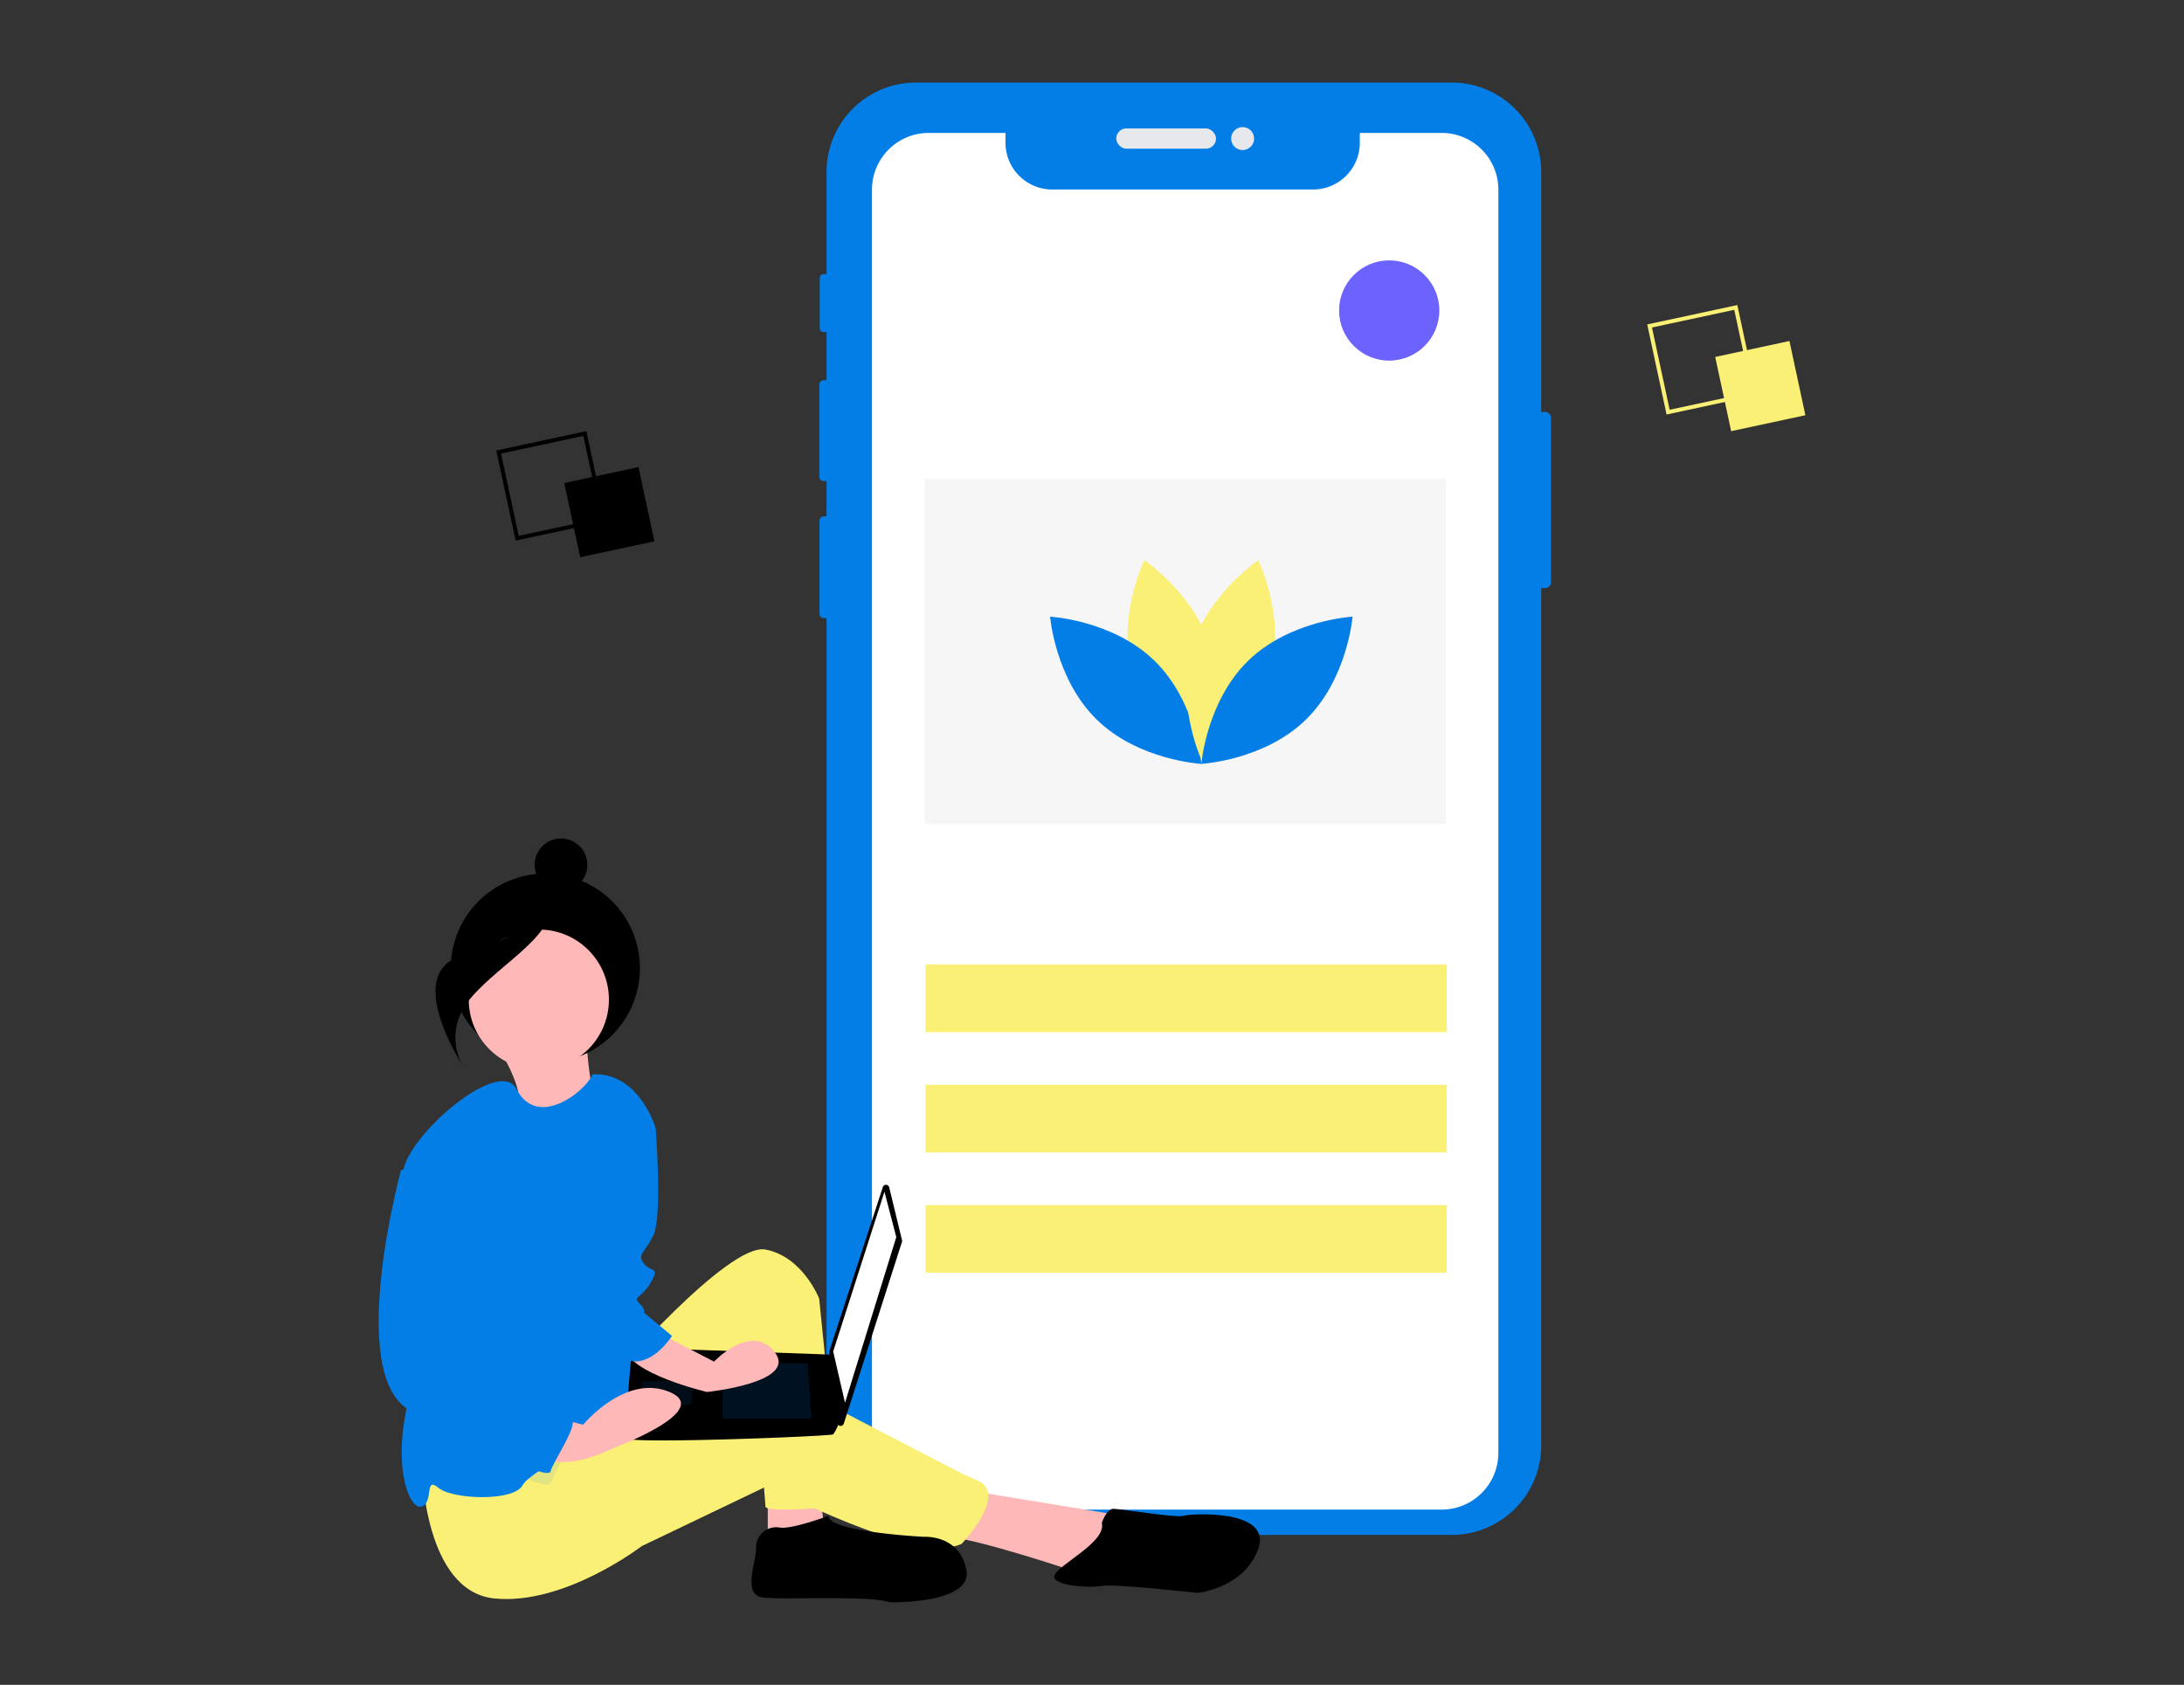 <svg xmlns="http://www.w3.org/2000/svg" width="302" height="233" viewBox="0 0 302 233">
  <rect x="0" y="0" width="302" height="233" fill="#333333" stroke="none"/>
  <g id="Group_1257" data-name="Group 1257" transform="translate(2647 910)">
    <rect id="Rectangle_680" data-name="Rectangle 680" width="302" height="233" transform="translate(-2647 -910)" fill="none"/>
    <g id="Group_770" data-name="Group 770" transform="translate(-3134.718 -1944.433)">
      <g id="Group_687" data-name="Group 687" transform="translate(601.009 1045.851)">
        <path id="Path_1347" data-name="Path 1347" d="M743.6,205.991v22.761a.8.8,0,0,1-.794.794h-.565V348.115a12.372,12.372,0,0,1-12.371,12.372H655.786a12.369,12.369,0,0,1-12.368-12.37V233.7h-.409a.56.56,0,0,1-.561-.558V220.193a.561.561,0,0,1,.562-.561h.409v-4.879h-.412a.588.588,0,0,1-.586-.589V201.386a.587.587,0,0,1,.586-.586h.412V194.14H643a.519.519,0,0,1-.52-.52v-6.972a.522.522,0,0,1,.52-.523h.419V172.006a12.368,12.368,0,0,1,12.368-12.368h74.088a12.372,12.372,0,0,1,12.372,12.368V205.2h.565A.8.8,0,0,1,743.6,205.991Z" transform="translate(-642.42 -159.638)" fill="#037ee6"/>
        <rect id="Rectangle_313" data-name="Rectangle 313" width="13.8" height="2.802" rx="1.401" transform="translate(41.059 6.344)" fill="#e6e8ec"/>
        <circle id="Ellipse_83" data-name="Ellipse 83" cx="1.589" cy="1.589" r="1.589" transform="translate(56.947 6.156)" fill="#e6e8ec"/>
        <path id="Path_1348" data-name="Path 1348" d="M750.053,187.587V362.276a7.849,7.849,0,0,1-7.849,7.846h-70.92a7.836,7.836,0,0,1-7.849-7.846V187.587a7.849,7.849,0,0,1,7.849-7.849H681.9V181.1a6.463,6.463,0,0,0,6.463,6.463H724.43a6.463,6.463,0,0,0,6.463-6.463v-1.362H742.2A7.847,7.847,0,0,1,750.053,187.587Z" transform="translate(-656.152 -172.773)" fill="#fff"/>
        <rect id="Rectangle_314" data-name="Rectangle 314" width="72.081" height="9.357" transform="translate(14.696 121.968)" fill="#faf076"/>
        <rect id="Rectangle_315" data-name="Rectangle 315" width="72.081" height="9.357" transform="translate(14.696 138.602)" fill="#faf076"/>
        <rect id="Rectangle_316" data-name="Rectangle 316" width="72.081" height="9.357" transform="translate(14.696 155.236)" fill="#faf076"/>
        <circle id="Ellipse_84" data-name="Ellipse 84" cx="6.931" cy="6.931" r="6.931" transform="translate(71.875 24.59)" fill="#6c63ff"/>
        <rect id="Rectangle_317" data-name="Rectangle 317" width="72.081" height="47.823" transform="translate(14.551 54.739)" fill="#e6e6e6" opacity="0.39"/>
        <path id="Path_1349" data-name="Path 1349" d="M766.037,365.818c2.1,7.78,9.313,12.6,9.313,12.6s3.8-7.8,1.692-15.575-9.313-12.6-9.313-12.6S763.932,358.039,766.037,365.818Z" transform="translate(-722.783 -284.19)" fill="#faf076"/>
        <path id="Path_1350" data-name="Path 1350" d="M748.944,378.871c5.775,5.622,6.48,14.264,6.48,14.264s-8.658-.473-14.433-6.095-6.48-14.264-6.48-14.264S743.169,373.249,748.944,378.871Z" transform="translate(-702.597 -298.915)" fill="#037ee6"/>
        <path id="Path_1351" data-name="Path 1351" d="M800.533,365.818c-2.1,7.78-9.313,12.6-9.313,12.6s-3.8-7.8-1.692-15.575,9.313-12.6,9.313-12.6S802.638,358.039,800.533,365.818Z" transform="translate(-738.134 -284.19)" fill="#faf076"/>
        <path id="Path_1352" data-name="Path 1352" d="M801.34,378.871c-5.775,5.622-6.48,14.264-6.48,14.264s8.658-.473,14.433-6.095,6.48-14.264,6.48-14.264S807.115,373.249,801.34,378.871Z" transform="translate(-742.033 -298.915)" fill="#037ee6"/>
      </g>
      <g id="Group_688" data-name="Group 688" transform="translate(540.076 1150.388)">
        <path id="Path_1326" data-name="Path 1326" d="M304.558,537.185s4.171,6.615,2.681,8.406,11.175,1.836,11.175,1.836-1.9-9.622-1.342-11.837Z" transform="translate(-288.174 -508.564)" fill="#ffb8b8"/>
        <circle id="Ellipse_80" data-name="Ellipse 80" cx="13.078" cy="13.078" r="13.078" transform="translate(9.972 4.863)"/>
        <path id="Path_1327" data-name="Path 1327" d="M245.51,536.052V543.8l7.752-1.615-.646-5.491Z" transform="translate(-191.702 -447.228)" fill="#ffb8b8"/>
        <path id="Path_1328" data-name="Path 1328" d="M466.115,699.038l21.643,3.553-5.491,8.076s-15.182-5.168-19.059-5.168S466.115,699.038,466.115,699.038Z" transform="translate(-384.85 -608.921)" fill="#ffb8b8"/>
        <path id="Path_1329" data-name="Path 1329" d="M339.275,630.551s16.151-18.736,21.32-17.766,7.43,6.784,7.43,6.784l2.907,28.749s-10.337.969-10.337,0-1.938-21.643-1.938-21.643-15.182,33.595-23.258,11.306Z" transform="translate(-307.11 -555.939)" fill="#faf076"/>
        <path id="Path_1330" data-name="Path 1330" d="M277.656,673.158s.323,16.923,10.014,17.892,20.351-7.232,20.351-7.232l17.443-8.357s20.674,10.941,26.811,8.034c0,0,6.461-6.784,2.261-8.722s-.323,0-.323,0L329.34,661.852s-4.845-1.292-13.244,2.261-19.7,5.168-19.7,5.168Z" transform="translate(-271.656 -585.948)" fill="#faf076"/>
        <circle id="Ellipse_81" data-name="Ellipse 81" cx="9.691" cy="9.691" r="9.691" transform="translate(12.46 12.591)" fill="#ffb8b8"/>
        <path id="Path_1331" data-name="Path 1331" d="M303.218,566.859l-.646,13.567s.323,17.766-2.584,19.058c-1.47.653-4.422,1.964-7.152,3.4a26.581,26.581,0,0,0-5.042,3.188,3.614,3.614,0,0,0-.727.843c-1.292,2.261-9.691,1.938-11.629.323s-.646,1.938-2.261,2.584c-1.563.627-3.731-4.5-2.4-12.146.042-.255.09-.514.142-.775,1.483-7.414-.846-25.17-.488-32.031a12.078,12.078,0,0,1,.165-1.563c.969-5.168,13.335-15.686,15.647-11.206,2.849,5.53,9.394.478,10.518-2.038,6.46-.323,8.722,7.43,8.722,7.43Z" transform="translate(-267.177 -517.444)" fill="#037ee6"/>
        <path id="Path_1332" data-name="Path 1332" d="M406.333,708.243s-5.168,1.938-6.784,1.615a2.794,2.794,0,0,0-3.23,2.907c0,1.938-1.938,6.461.969,6.784s14.859-.323,17.443.646c0,0,11.629.323,10.66-4.522s-5.814-4.522-5.814-4.522S406.333,710.5,406.333,708.243Z" transform="translate(-344.127 -614.573)"/>
        <path id="Path_1333" data-name="Path 1333" d="M510.731,707.671s.646-1.938,1.615-1.938,8.722,1.292,9.691.969,12.275-.969,10.337,4.522-8.4,6.138-8.4,6.138-11.629-1.292-13.244-.969-7.43,0-6.461-1.615S511.377,710.255,510.731,707.671Z" transform="translate(-410.731 -613.032)"/>
        <path id="Path_1334" data-name="Path 1334" d="M431.835,589.995l1.772,7.31a.456.456,0,0,1-.009.247l-8.039,25.122a.457.457,0,0,1-.889-.088l-1.112-9.786a.457.457,0,0,1,.02-.193l7.379-22.646a.457.457,0,0,1,.878.034Z" transform="translate(-361.238 -541.754)"/>
        <path id="Path_1335" data-name="Path 1335" d="M276.037,432.512l1.636,6.272-7.09,22.907-1.636-7.09Z" transform="translate(-206.093 -383.655)" fill="#fff"/>
        <path id="Path_1336" data-name="Path 1336" d="M350.687,660.506c.273.818,28.361-.273,28.634-.545a5.919,5.919,0,0,0,.6-1.091c.256-.545.491-1.091.491-1.091l-1.091-8.83-27.816-.987s-.7,7.483-.837,10.908A8.185,8.185,0,0,0,350.687,660.506Z" transform="translate(-316.465 -577.561)"/>
        <path id="Path_1337" data-name="Path 1337" d="M241.111,493.975l.545,7.636H229.385v-7.636Z" transform="translate(-181.802 -421.392)" fill="#037ee6" opacity="0.15"/>
        <path id="Path_1338" data-name="Path 1338" d="M207.509,500.311l.073-.015-.346,3.287h-6.818v-3.272Z" transform="translate(-164.017 -425.273)" fill="#037ee6" opacity="0.1"/>
        <path id="Path_1339" data-name="Path 1339" d="M350.687,677.857c.273.818,28.361-.273,28.634-.545a5.918,5.918,0,0,0,.6-1.091H350.668a8.184,8.184,0,0,0,.019,1.636Z" transform="translate(-316.466 -594.912)" opacity="0.1"/>
        <circle id="Ellipse_82" data-name="Ellipse 82" cx="3.645" cy="3.645" r="3.645" transform="translate(21.571)"/>
        <path id="Path_1340" data-name="Path 1340" d="M298.752,485.3a21.46,21.46,0,0,1-12.382,8.512c-8.659,2.319-.071,15.33-.071,15.33s-3.123-4.732,1.381-9.742S299.434,490.958,298.752,485.3Z" transform="translate(-274.633 -477.683)"/>
        <path id="Path_1341" data-name="Path 1341" d="M292.882,624.994a32.439,32.439,0,0,0-1.893,3.708c-.107.43-1.289.181-3.15-.52a169.045,169.045,0,0,1-16.232-7.879,5.093,5.093,0,0,1-.788-.517c.042-.255.09-.514.142-.775,1.483-7.413-.846-25.17-.488-32.031l2.749-.917,5.491,5.168V613.2s14.213,7.753,15.182,8.4C294.391,621.925,293.709,623.427,292.882,624.994Z" transform="translate(-267.223 -539.554)" fill="#037ee6" opacity="0.1"/>
        <path id="Path_1342" data-name="Path 1342" d="M353.985,641.1l8.722,4.522s5.168-5.492,8.4-1.292-9.368,5.492-9.368,5.492-10.983-2.584-11.306-6.138S353.985,641.1,353.985,641.1Z" transform="translate(-316.329 -573.275)" fill="#ffb8b8"/>
        <path id="Path_1343" data-name="Path 1343" d="M318.748,666.22l5.168,1.292s5.815-7.107,11.952-4.523-7.753,7.753-7.753,7.753-7.43,3.876-10.337.646S318.748,666.22,318.748,666.22Z" transform="translate(-295.628 -586.44)" fill="#ffb8b8"/>
        <path id="Path_1344" data-name="Path 1344" d="M343.592,561.794c.323.323,3.876,2.907,3.876,2.907s.969,12.275-.323,14.859-2.261,2.584-1.292,3.876,2.261.323.969,2.584-2.584,1.938-1.615,2.907.646,1.292.646,1.292l3.876,3.23s-2.378,3.788-5.388,3.509-5.594-14.815-5.594-14.815Z" transform="translate(-309.166 -524.654)" fill="#037ee6"/>
        <path id="Path_1345" data-name="Path 1345" d="M268.113,581.878l-2.907.969s-7.753,28.426,1.292,33.272,19.059,9.691,19.382,8.4,3.876-6.46,2.907-7.106-15.182-8.4-15.182-8.4V587.046Z" transform="translate(-262.113 -536.985)" fill="#037ee6"/>
        <path id="Path_1346" data-name="Path 1346" d="M131.926,452.785l-.646,15.505,17.12,8.076-15.828-8.076Z" transform="translate(-121.566 -396.102)" fill="#037ee6" opacity="0.1"/>
      </g>
      <g id="Group_689" data-name="Group 689" transform="translate(556.341 1094.057)">
        <rect id="Rectangle_301" data-name="Rectangle 301" width="10.495" height="10.495" transform="matrix(0.978, -0.21, 0.21, 0.978, 9.402, 7.175)"/>
        <path id="Path_1282" data-name="Path 1282" d="M232.083,276.51l2.677,12.46-12.46,2.677-2.677-12.46Zm2.019,12.034-2.444-11.376-11.376,2.444,2.444,11.376Z" transform="translate(-219.623 -276.51)"/>
      </g>
      <g id="Group_690" data-name="Group 690" transform="translate(715.492 1076.621)">
        <rect id="Rectangle_301-2" data-name="Rectangle 301" width="10.495" height="10.495" transform="matrix(0.978, -0.21, 0.21, 0.978, 9.402, 7.175)" fill="#faf076"/>
        <path id="Path_1282-2" data-name="Path 1282" d="M232.083,276.51l2.677,12.46-12.46,2.677-2.677-12.46Zm2.019,12.034-2.444-11.376-11.376,2.444,2.444,11.376Z" transform="translate(-219.623 -276.51)" fill="#faf076"/>
      </g>
    </g>
  </g>
</svg>
